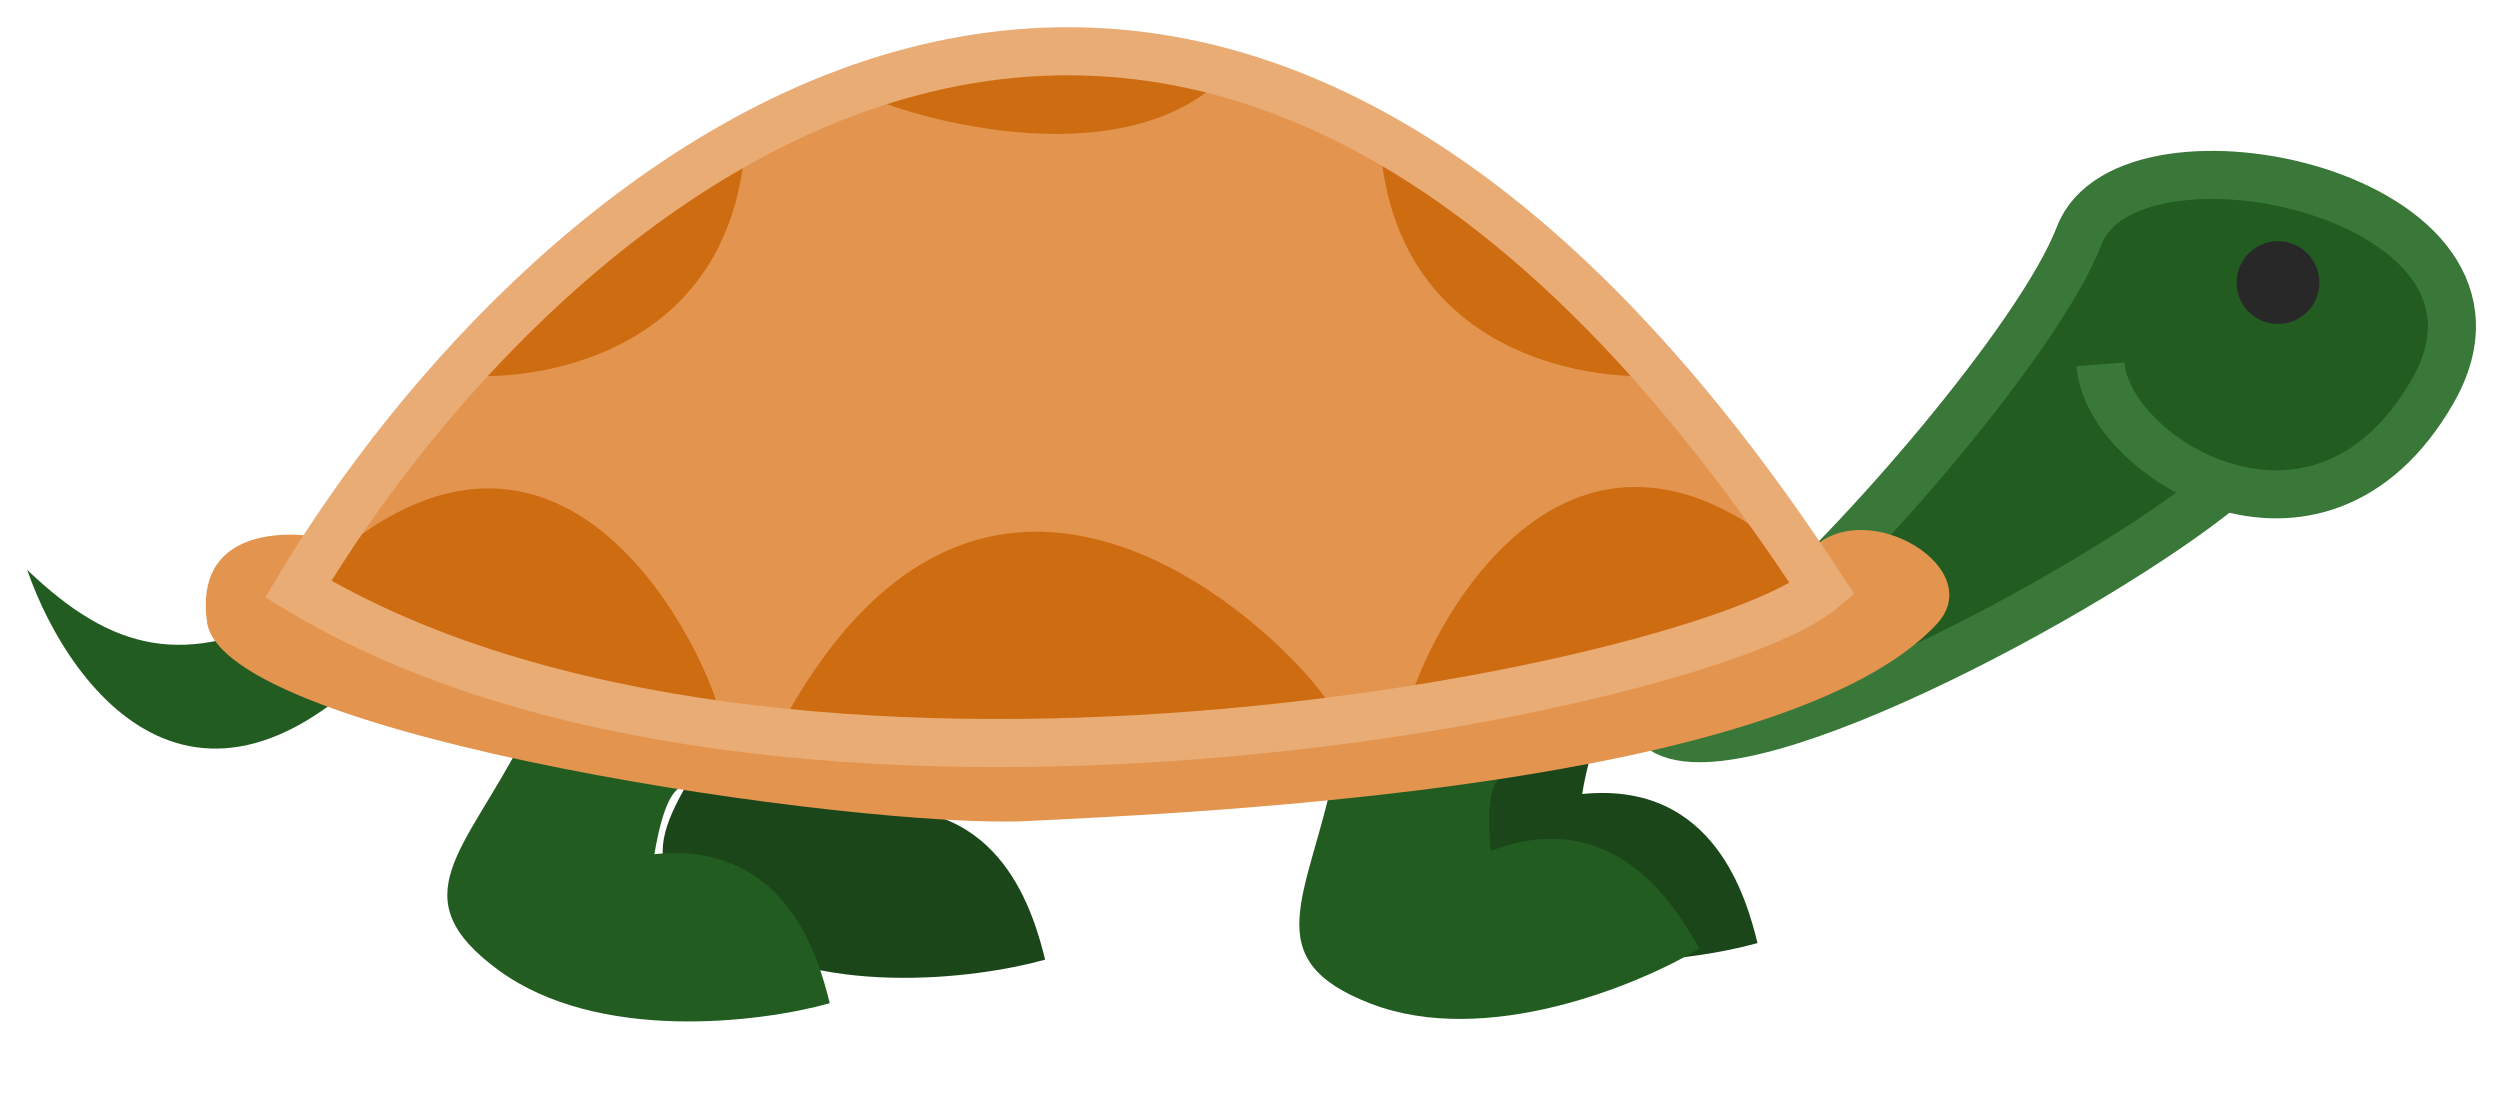 <svg width="52" height="23" viewBox="0 0 52 23" fill="none" xmlns="http://www.w3.org/2000/svg">
<path d="M43.249 4.898C42.426 7.042 38.546 11.48 36.782 12.937C36.194 13.266 33.137 13.586 34.431 15.053C35.724 16.519 43.638 12.279 46.257 10.116C47.683 10.549 49.405 10.216 50.597 8.142C52.949 4.052 44.277 2.219 43.249 4.898Z" fill="#225C21"/>
<path d="M43.69 7.578C43.762 8.551 44.87 9.696 46.257 10.116M46.257 10.116C47.683 10.549 49.405 10.216 50.597 8.142C52.949 4.052 44.277 2.219 43.249 4.898C42.426 7.042 38.546 11.48 36.782 12.937C36.194 13.266 33.137 13.586 34.431 15.053C35.724 16.519 43.638 12.279 46.257 10.116Z" stroke="#397838"/>
<path d="M14.847 19.271C12.779 17.755 14.158 16.802 15.364 14.447C16.215 14.034 17.881 14.734 18.608 15.136C18.953 15.826 18.436 14.792 18.091 16.859C20.848 16.584 21.509 19.042 21.739 19.961C20.303 20.363 16.914 20.788 14.847 19.271Z" fill="#1B461A"/>
<path d="M29.665 18.927C27.597 17.411 28.976 16.458 30.182 14.103C31.032 13.689 32.699 14.39 33.426 14.792C33.771 15.481 33.254 14.448 32.909 16.515C35.666 16.239 36.327 18.698 36.557 19.616C35.121 20.018 31.732 20.444 29.665 18.927Z" fill="#1B461A"/>
<path d="M10.367 20.178C8.3 18.662 9.678 17.709 10.885 15.354C11.735 14.94 13.402 15.641 14.129 16.043C14.473 16.732 13.957 15.698 13.612 17.766C16.369 17.49 17.03 19.948 17.259 20.867C15.824 21.27 12.435 21.695 10.367 20.178Z" fill="#225C21"/>
<path d="M28.515 20.877C26.122 19.957 27.201 18.675 27.747 16.086C28.459 15.464 30.251 15.702 31.058 15.899C31.572 16.474 30.802 15.612 31.012 17.698C33.6 16.708 34.883 18.906 35.346 19.732C34.066 20.497 30.908 21.797 28.515 20.877Z" fill="#225C21"/>
<path d="M0.565 11.852C2.357 13.568 3.858 13.893 6.189 12.705C6.634 12.655 7.794 12.573 8.868 12.647C4.409 18.3 1.474 14.473 0.565 11.852Z" fill="#225C21"/>
<path d="M4.307 12.943C4.032 11.013 5.916 10.99 6.892 11.22L6.203 12.254C6.72 12.943 11.372 14.321 12.578 14.666C13.405 15.079 19.125 15.412 21.882 15.527C23.662 15.355 27.912 14.907 30.669 14.493C33.564 14.218 36.699 12.885 37.906 12.254C37.848 12.196 37.699 11.978 37.561 11.565C38.595 10.186 41.351 11.737 40.318 12.943C37.216 16.389 24.811 16.906 21.365 17.078C17.919 17.25 4.652 15.355 4.307 12.943Z" fill="#E3954F"/>
<path d="M6.203 12.254C11.257 3.811 24.673 -8.008 37.906 12.254C35.493 14.321 16.196 18.284 6.203 12.254Z" fill="#E3954F"/>
<path d="M17.919 1.915C17.919 2.088 23.088 3.983 25.5 1.571C24.983 1.398 21.537 0.192 17.919 1.915Z" fill="#CE6C12"/>
<path d="M27.74 14.838C27.74 14.306 20.848 6.395 16.196 15.182C16.885 15.354 21.192 15.699 27.74 14.838Z" fill="#CE6C12"/>
<path d="M14.989 15.011C15.114 14.591 11.936 6.412 6.202 12.254C6.706 12.552 9.62 14.154 14.989 15.011Z" fill="#CE6C12"/>
<path d="M29.291 14.838C29.166 14.419 32.284 6.412 38.018 12.254C37.514 12.552 34.66 13.981 29.291 14.838Z" fill="#CE6C12"/>
<path d="M9.649 7.773C9.752 7.911 15.162 8.117 15.507 2.948C14.989 3.118 12.233 4.499 9.649 7.773Z" fill="#CE6C12"/>
<path d="M34.56 7.773C34.457 7.911 29.046 8.117 28.701 2.948C29.219 3.118 31.975 4.499 34.56 7.773Z" fill="#CE6C12"/>
<path d="M6.203 12.254C11.257 3.811 24.673 -8.008 37.906 12.254C35.493 14.321 16.196 18.284 6.203 12.254Z" stroke="#EAAC75"/>
<circle cx="47.382" cy="5.878" r="0.861" fill="#282828"/>
</svg>
